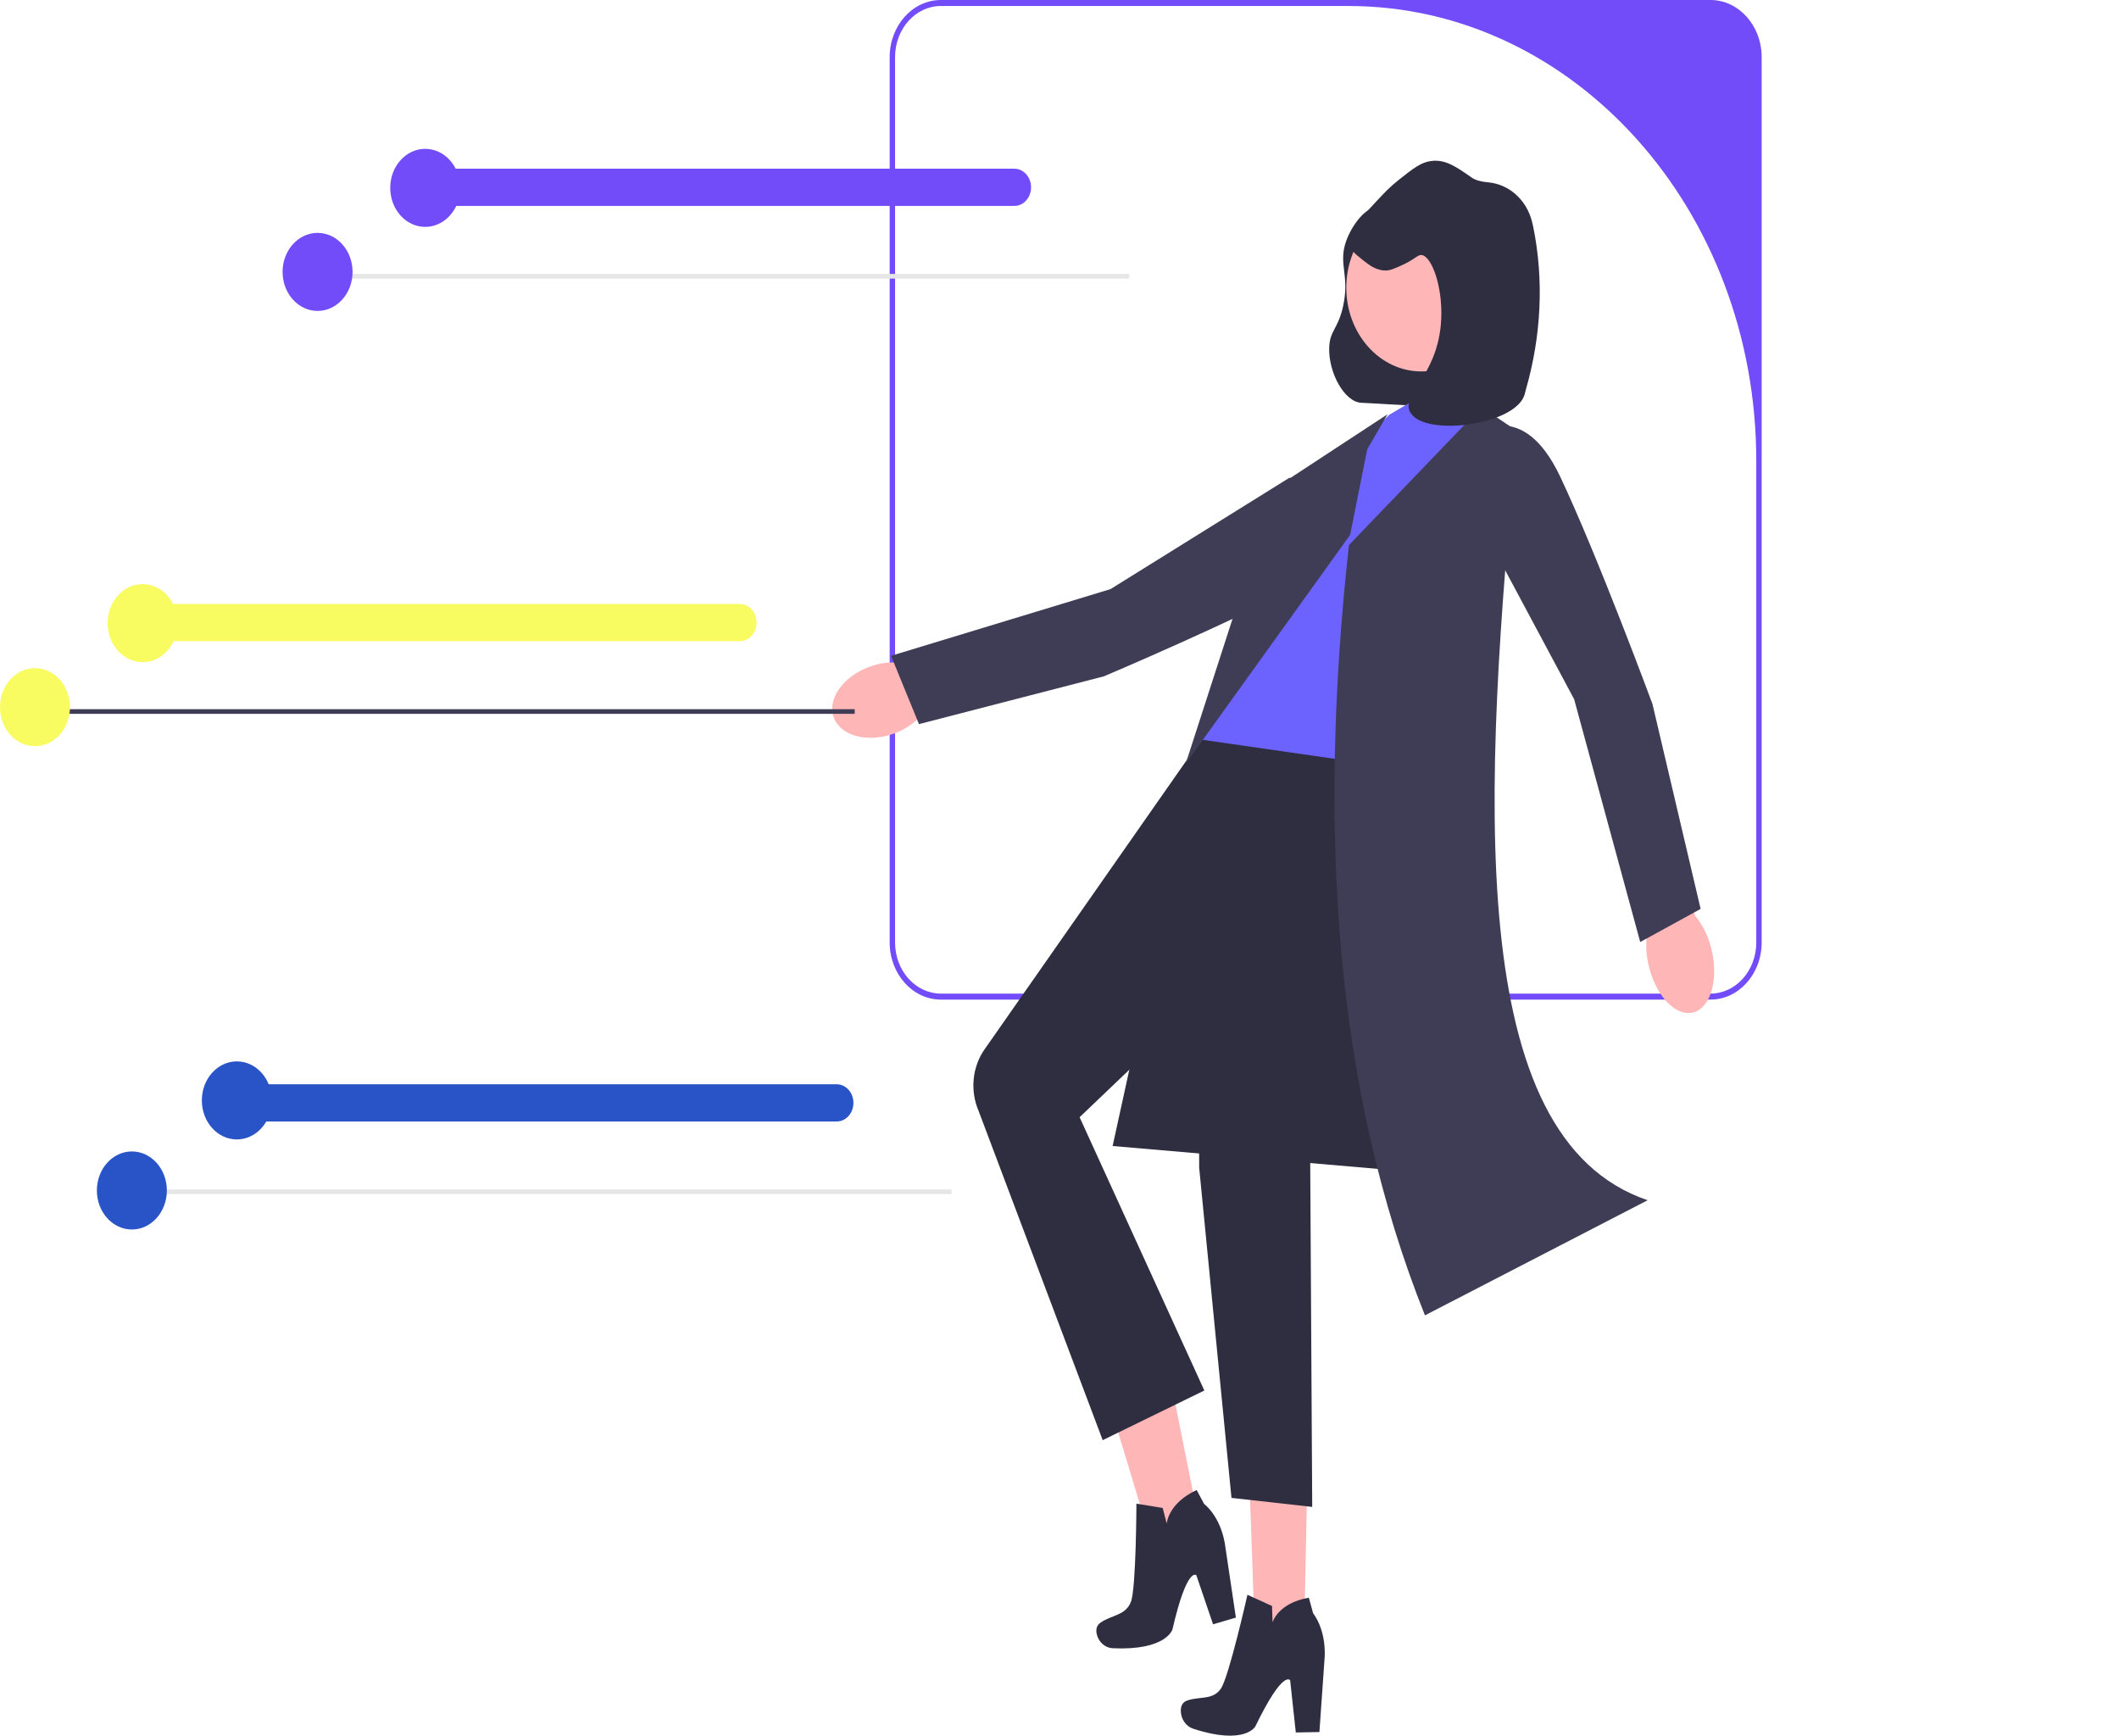 <svg width="315" height="258" viewBox="0 0 315 258" fill="none" xmlns="http://www.w3.org/2000/svg">
<g clip-path="url(#clip0_281_112)">
<path d="M254.269 0H139.865C135.668 0 132.256 3.806 132.256 8.487V140.099C132.256 144.78 135.668 148.586 139.865 148.586H254.269C258.466 148.586 261.879 144.78 261.879 140.099V8.487C261.879 3.806 258.466 0 254.269 0ZM261.079 140.099C261.079 144.293 258.03 147.693 254.269 147.693H139.865C136.105 147.693 133.056 144.293 133.056 140.099V8.487C133.056 4.293 136.105 0.892 139.865 0.892H200.465C233.941 0.892 261.079 31.16 261.079 68.496V140.099Z" fill="#724CF9"/>
<path d="M129.835 98.916C125.826 100.125 123.135 103.412 123.825 106.258C124.515 109.104 128.325 110.431 132.336 109.221C133.944 108.762 135.43 107.88 136.67 106.65L153.602 101.289L151.177 92.481L134.743 98.701C133.115 98.334 131.432 98.408 129.835 98.916Z" fill="#FFB6B6"/>
<path d="M200.788 72.49C200.788 72.49 205.568 80.311 194.795 86.211C184.021 92.111 164.106 100.531 164.106 100.531L136.609 107.636L132.457 97.483L165.085 87.568L191.672 71.019L200.788 72.49Z" fill="#3F3D56"/>
<path d="M197.59 51.675C197.468 55.382 199.861 59.783 202.391 59.873C205.435 59.982 219.824 61.125 220.286 59.794C223.498 50.553 208.373 31.383 204.963 30.829C203.131 30.532 200.937 33.466 200.094 35.888C198.912 39.282 200.656 40.883 199.672 45.455C198.921 48.942 197.676 49.083 197.59 51.675Z" fill="#2F2E41"/>
<path d="M172.544 197.82L162.445 200.401L172.593 233.983L179.436 232.234L172.544 197.82Z" fill="#FFB6B6"/>
<path d="M168.934 223.51L172.84 224.149L173.442 226.483C173.442 226.483 173.573 223.515 177.886 221.48L179.008 223.569C179.008 223.569 181.317 225.226 182.063 229.334L183.721 240.445L180.329 241.448L177.841 234.149C177.841 234.149 176.472 232.753 174.293 242.196C174.293 242.196 173.412 245.37 165.41 245.002C164.311 244.952 163.343 244.134 163.05 242.951C162.888 242.298 162.959 241.623 163.635 241.17C165.354 240.019 167.353 240.127 168.124 238.08C168.895 236.034 168.934 223.51 168.934 223.51Z" fill="#2F2E41"/>
<path d="M194.485 213.088L185.467 212.84L186.729 248.201L193.749 248.341L194.485 213.088Z" fill="#FFB6B6"/>
<path d="M185.439 237.055L189.092 238.723L189.173 241.15C189.173 241.15 189.94 238.304 194.566 237.487L195.203 239.815C195.203 239.815 197.087 242.044 196.925 246.231L196.136 257.46L192.628 257.524L191.788 249.771C191.788 249.771 190.76 248.048 186.608 256.63C186.608 256.63 185.067 259.474 177.381 256.969C176.324 256.625 175.562 255.571 175.532 254.344C175.516 253.667 175.731 253.031 176.484 252.773C178.401 252.117 180.318 252.758 181.508 250.979C182.698 249.2 185.439 237.055 185.439 237.055Z" fill="#2F2E41"/>
<path d="M213.092 174.464L165.398 170.348L178.82 108.981L210.932 103.82L213.092 174.464Z" fill="#2F2E41"/>
<path d="M206.515 61.662L216.564 55.691L224.679 66.378L208.372 124.67L178.543 109.938L201.199 66.739L206.515 61.662Z" fill="#6C63FF"/>
<path d="M207.788 114.144C207.788 114.144 210.989 132.547 201.079 142.112L198.046 152.867L194.771 172.719L195.067 223.994L183.065 222.655L178.264 173.574L178.207 149.147L160.489 166.07L179.032 206.692L163.922 214.072L145.468 165.119C144.185 162.137 144.527 158.603 146.35 155.994L178.543 109.938L207.788 114.144Z" fill="#2F2E41"/>
<path d="M220.229 60.52L200.527 81.021C195.864 123.222 198.409 161.974 211.826 195.521L244.934 178.407C217.633 169.171 220.311 118.462 225.608 64.128L220.229 60.52Z" fill="#3F3D56"/>
<path d="M203.239 66.805L206.27 61.574L189.506 72.566L176.25 113.537L200.703 79.503L203.239 66.805Z" fill="#3F3D56"/>
<path d="M245.173 143.873C246.328 148.323 249.323 151.265 251.862 150.445C254.401 149.624 255.522 145.352 254.366 140.901C253.926 139.116 253.109 137.474 251.983 136.113L246.874 117.328L239.021 120.19L244.892 138.405C244.592 140.227 244.689 142.102 245.173 143.873Z" fill="#FFB6B6"/>
<path d="M219.464 64.567C219.464 64.567 226.336 59.013 231.933 70.854C237.531 82.695 245.65 104.655 245.65 104.655L252.808 135.106L243.827 140.027L234.004 103.937L218.408 74.772L219.464 64.567Z" fill="#3F3D56"/>
<path d="M211.293 55.211C217.457 55.211 222.453 49.638 222.453 42.764C222.453 35.889 217.457 30.316 211.293 30.316C205.129 30.316 200.133 35.889 200.133 42.764C200.133 49.638 205.129 55.211 211.293 55.211Z" fill="#FFB6B6"/>
<path d="M211.33 37.909C210.702 37.84 210.379 38.581 207.98 39.614C207.13 39.981 206.695 40.164 206.196 40.2C204.678 40.309 203.499 39.374 202.711 38.749C201.429 37.734 200.604 37.08 200.443 36.034C200.232 34.669 201.618 33.145 204.397 30.151C205.758 28.685 206.587 27.8 207.919 26.746C210.153 24.978 211.269 24.094 212.835 23.921C214.909 23.691 216.485 24.795 218.76 26.387C219.374 26.817 220.26 27.024 221.2 27.103C224.275 27.361 226.911 29.647 227.747 32.958C227.811 33.211 227.865 33.439 227.905 33.636C229.556 41.673 229.095 50.033 226.836 57.885C226.775 58.096 226.724 58.293 226.685 58.472C225.636 63.254 211.22 65.118 209.534 61.076C208.472 58.53 213.434 55.983 214.175 48.393C214.691 43.109 212.897 38.081 211.33 37.909Z" fill="#2F2E41"/>
<path d="M167.862 40.719H46.94V41.41H167.862V40.719Z" fill="#E6E6E6"/>
<path d="M150.792 30.609H64.013C62.645 30.609 61.533 29.368 61.533 27.843C61.533 26.319 62.645 25.078 64.013 25.078H150.792C152.16 25.078 153.272 26.319 153.272 27.843C153.272 29.368 152.16 30.609 150.792 30.609Z" fill="#724CF9"/>
<path d="M47.209 46.218C50.081 46.218 52.41 43.621 52.41 40.418C52.41 37.214 50.081 34.617 47.209 34.617C44.336 34.617 42.008 37.214 42.008 40.418C42.008 43.621 44.336 46.218 47.209 46.218Z" fill="#724CF9"/>
<path d="M63.211 33.726C66.083 33.726 68.412 31.129 68.412 27.926C68.412 24.722 66.083 22.125 63.211 22.125C60.338 22.125 58.01 24.722 58.01 27.926C58.01 31.129 60.338 33.726 63.211 33.726Z" fill="#724CF9"/>
<path d="M127.055 105.418H6.133V106.109H127.055V105.418Z" fill="#3F3D56"/>
<path d="M109.984 95.308H23.204C21.837 95.308 20.725 94.067 20.725 92.543C20.725 91.018 21.837 89.777 23.204 89.777H109.984C111.351 89.777 112.463 91.018 112.463 92.543C112.463 94.067 111.351 95.308 109.984 95.308Z" fill="#F9FC61"/>
<path d="M5.201 110.918C8.073 110.918 10.402 108.321 10.402 105.117C10.402 101.913 8.073 99.316 5.201 99.316C2.329 99.316 0 101.913 0 105.117C0 108.321 2.329 110.918 5.201 110.918Z" fill="#F9FC61"/>
<path d="M21.203 98.425C24.075 98.425 26.404 95.829 26.404 92.625C26.404 89.421 24.075 86.824 21.203 86.824C18.331 86.824 16.002 89.421 16.002 92.625C16.002 95.829 18.331 98.425 21.203 98.425Z" fill="#F9FC61"/>
<path d="M141.457 176.809H20.535V177.5H141.457V176.809Z" fill="#E6E6E6"/>
<path d="M124.386 166.703H37.606C36.239 166.703 35.127 165.462 35.127 163.937C35.127 162.412 36.239 161.172 37.606 161.172H124.386C125.753 161.172 126.866 162.412 126.866 163.937C126.866 165.462 125.753 166.703 124.386 166.703Z" fill="#2954C7"/>
<path d="M35.207 169.371C38.079 169.371 40.408 166.774 40.408 163.57C40.408 160.367 38.079 157.77 35.207 157.77C32.334 157.77 30.006 160.367 30.006 163.57C30.006 166.774 32.334 169.371 35.207 169.371Z" fill="#2954C7"/>
<path d="M19.603 182.758C22.476 182.758 24.804 180.161 24.804 176.957C24.804 173.753 22.476 171.156 19.603 171.156C16.731 171.156 14.402 173.753 14.402 176.957C14.402 180.161 16.731 182.758 19.603 182.758Z" fill="#2954C7"/>
</g>
<defs>
<clipPath id="clip0_281_112">
<rect width="315" height="258" fill="white"/>
</clipPath>
</defs>
</svg>
